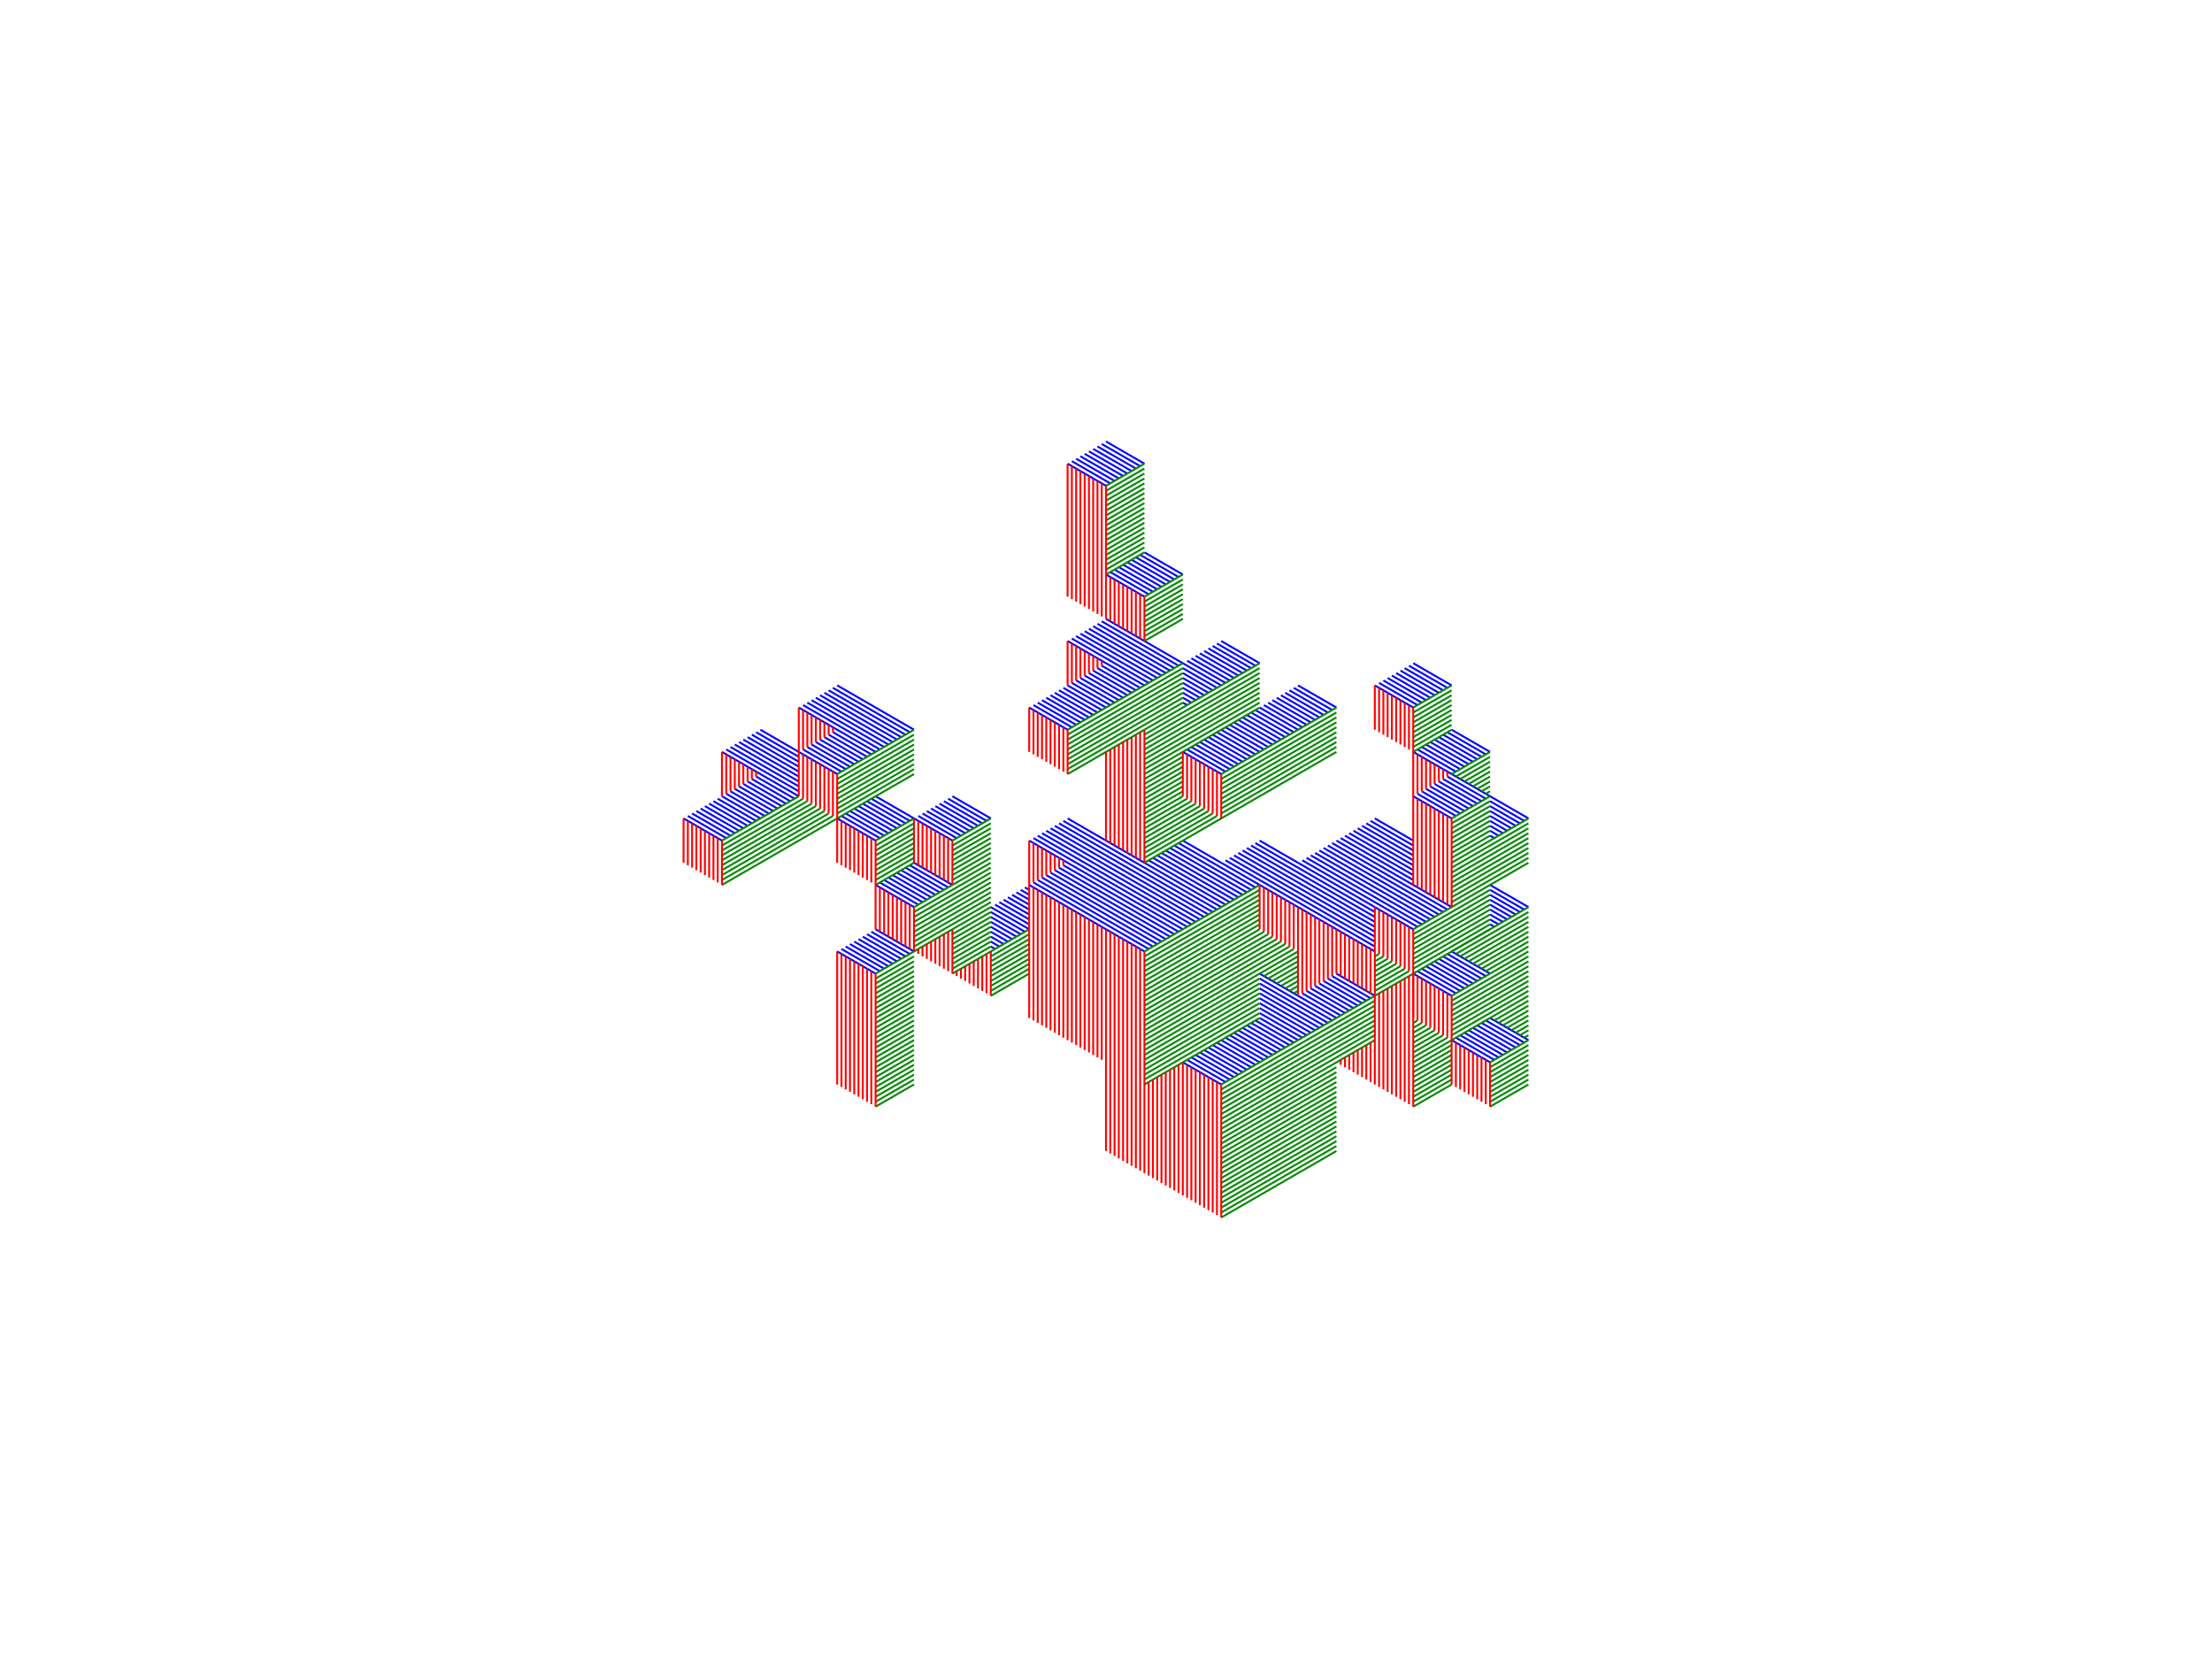 <?xml version="1.0" encoding="utf-8" ?>
<svg xmlns="http://www.w3.org/2000/svg" xmlns:cc="http://creativecommons.org/ns#" xmlns:dc="http://purl.org/dc/elements/1.1/" xmlns:ev="http://www.w3.org/2001/xml-events" xmlns:inkscape="http://www.inkscape.org/namespaces/inkscape" xmlns:rdf="http://www.w3.org/1999/02/22-rdf-syntax-ns#" xmlns:sodipodi="http://sodipodi.sourceforge.net/DTD/sodipodi-0.dtd" xmlns:xlink="http://www.w3.org/1999/xlink" baseProfile="tiny" height="22.86cm" version="1.2" viewBox="0 0 1152.0 864.0" width="30.48cm">
  <defs/>
  <g fill="none" id="layer1.0" inkscape:groupmode="layer" inkscape:label="1" stroke="#00f" style="display:inline">
    <line x1="576.0" x2="556.0" y1="253.021" y2="241.474"/>
    <line x1="558.222" x2="578.222" y1="240.191" y2="251.738"/>
    <line x1="580.444" x2="560.444" y1="250.455" y2="238.908"/>
    <line x1="562.667" x2="582.667" y1="237.625" y2="249.172"/>
    <line x1="584.889" x2="564.889" y1="247.889" y2="236.342"/>
    <line x1="567.111" x2="587.111" y1="235.059" y2="246.606"/>
    <line x1="589.333" x2="569.333" y1="245.323" y2="233.776"/>
    <line x1="571.556" x2="591.556" y1="232.493" y2="244.04"/>
    <line x1="593.778" x2="573.778" y1="242.757" y2="231.21"/>
    <line x1="576.0" x2="596.0" y1="229.927" y2="241.474"/>
    <line x1="596.0" x2="616.0" y1="287.662" y2="299.209"/>
    <line x1="613.778" x2="593.778" y1="300.492" y2="288.945"/>
    <line x1="591.556" x2="611.556" y1="290.228" y2="301.775"/>
    <line x1="609.333" x2="589.333" y1="303.058" y2="291.511"/>
    <line x1="587.111" x2="607.111" y1="292.794" y2="304.341"/>
    <line x1="604.889" x2="584.889" y1="305.624" y2="294.077"/>
    <line x1="582.667" x2="602.667" y1="295.36" y2="306.907"/>
    <line x1="600.444" x2="580.444" y1="308.19" y2="296.643"/>
    <line x1="578.222" x2="598.222" y1="297.926" y2="309.473"/>
    <line x1="596.0" x2="576.0" y1="310.756" y2="299.209"/>
    <polyline points="576.0,322.303 636.0,356.945 616.0,345.397"/>
    <line x1="613.778" x2="573.778" y1="346.68" y2="323.586"/>
    <line x1="571.556" x2="611.556" y1="324.87" y2="347.964"/>
    <line x1="609.333" x2="569.333" y1="349.247" y2="326.152"/>
    <line x1="567.111" x2="607.111" y1="327.435" y2="350.529"/>
    <line x1="604.889" x2="564.889" y1="351.812" y2="328.719"/>
    <line x1="562.667" x2="602.667" y1="330.002" y2="353.096"/>
    <line x1="600.444" x2="560.444" y1="354.378" y2="331.284"/>
    <line x1="558.222" x2="598.222" y1="332.567" y2="355.661"/>
    <line x1="593.778" x2="573.778" y1="358.228" y2="346.68"/>
    <polyline points="576.0,345.397 596.0,356.945 556.0,333.851"/>
    <line x1="567.111" x2="587.111" y1="350.529" y2="362.077"/>
    <line x1="584.889" x2="564.889" y1="363.36" y2="351.812"/>
    <line x1="562.667" x2="582.667" y1="353.096" y2="364.642"/>
    <line x1="580.444" x2="560.444" y1="365.925" y2="354.378"/>
    <line x1="558.222" x2="578.222" y1="355.661" y2="367.209"/>
    <polygon points="576.0,368.491 556.0,356.945"/>
    <line x1="573.778" x2="553.778" y1="369.774" y2="358.228"/>
    <line x1="551.556" x2="571.556" y1="359.51" y2="371.058"/>
    <line x1="569.333" x2="549.333" y1="372.341" y2="360.793"/>
    <line x1="547.111" x2="567.111" y1="362.077" y2="373.623"/>
    <line x1="564.889" x2="544.889" y1="374.906" y2="363.36"/>
    <line x1="542.667" x2="562.667" y1="364.642" y2="376.19"/>
    <line x1="560.444" x2="540.444" y1="377.473" y2="365.925"/>
    <line x1="538.222" x2="558.222" y1="367.209" y2="378.755"/>
    <line x1="556.0" x2="536.0" y1="380.038" y2="368.491"/>
    <line x1="569.333" x2="589.333" y1="349.247" y2="360.793"/>
    <line x1="591.556" x2="571.556" y1="359.51" y2="347.964"/>
    <line x1="616.0" x2="633.778" y1="347.964" y2="358.228"/>
    <line x1="631.556" x2="616.0" y1="359.51" y2="350.529"/>
    <line x1="616.0" x2="629.333" y1="353.096" y2="360.793"/>
    <line x1="627.111" x2="616.0" y1="362.077" y2="355.661"/>
    <line x1="616.0" x2="624.889" y1="358.228" y2="363.36"/>
    <line x1="622.667" x2="616.0" y1="364.642" y2="360.793"/>
    <line x1="616.0" x2="620.444" y1="363.36" y2="365.925"/>
    <line x1="618.222" x2="616.0" y1="367.209" y2="365.925"/>
    <line x1="616.0" x2="616.0" y1="368.491" y2="368.491"/>
    <line x1="627.111" x2="647.111" y1="385.171" y2="396.717"/>
    <line x1="644.889" x2="624.889" y1="398" y2="386.454"/>
    <line x1="622.667" x2="642.667" y1="387.736" y2="399.284"/>
    <line x1="640.444" x2="620.444" y1="400.567" y2="389.019"/>
    <line x1="618.222" x2="638.222" y1="390.303" y2="401.849"/>
    <line x1="636.0" x2="616.0" y1="403.132" y2="391.586"/>
    <line x1="629.333" x2="649.333" y1="383.887" y2="395.435"/>
    <line x1="651.556" x2="631.556" y1="394.151" y2="382.604"/>
    <line x1="633.778" x2="653.778" y1="381.322" y2="392.868"/>
    <polygon points="656.0,391.586 636.0,380.038"/>
    <line x1="658.222" x2="638.222" y1="390.303" y2="378.755"/>
    <line x1="640.444" x2="660.444" y1="377.473" y2="389.019"/>
    <line x1="662.667" x2="642.667" y1="387.736" y2="376.19"/>
    <line x1="644.889" x2="664.889" y1="374.906" y2="386.454"/>
    <line x1="667.111" x2="647.111" y1="385.171" y2="373.623"/>
    <line x1="649.333" x2="669.333" y1="372.341" y2="383.887"/>
    <line x1="671.556" x2="651.556" y1="382.604" y2="371.058"/>
    <line x1="653.778" x2="673.778" y1="369.774" y2="381.322"/>
    <polygon points="676.0,380.038 656.0,368.491"/>
    <line x1="678.222" x2="658.222" y1="378.755" y2="367.209"/>
    <line x1="660.444" x2="680.444" y1="365.925" y2="377.473"/>
    <line x1="682.667" x2="662.667" y1="376.19" y2="364.642"/>
    <line x1="664.889" x2="684.889" y1="363.36" y2="374.906"/>
    <line x1="687.111" x2="667.111" y1="373.623" y2="362.077"/>
    <line x1="669.333" x2="689.333" y1="360.793" y2="372.341"/>
    <line x1="691.556" x2="671.556" y1="371.058" y2="359.51"/>
    <line x1="673.778" x2="693.778" y1="358.228" y2="369.774"/>
    <line x1="696.0" x2="676.0" y1="368.491" y2="356.945"/>
    <line x1="656.0" x2="636.0" y1="345.397" y2="333.851"/>
    <line x1="633.778" x2="653.778" y1="335.134" y2="346.68"/>
    <line x1="651.556" x2="631.556" y1="347.964" y2="336.416"/>
    <line x1="629.333" x2="649.333" y1="337.7" y2="349.247"/>
    <line x1="647.111" x2="627.111" y1="350.529" y2="338.983"/>
    <line x1="624.889" x2="644.889" y1="340.265" y2="351.812"/>
    <line x1="642.667" x2="622.667" y1="353.096" y2="341.548"/>
    <line x1="620.444" x2="640.444" y1="342.832" y2="354.378"/>
    <line x1="638.222" x2="618.222" y1="355.661" y2="344.115"/>
    <line x1="616.0" x2="636.0" y1="437.774" y2="449.32"/>
    <line x1="638.222" x2="716.0" y1="448.038" y2="492.942"/>
    <line x1="716.0" x2="640.444" y1="490.377" y2="446.755"/>
    <line x1="642.667" x2="716.0" y1="445.471" y2="487.81"/>
    <line x1="716.0" x2="644.889" y1="485.245" y2="444.188"/>
    <line x1="647.111" x2="716.0" y1="442.906" y2="482.678"/>
    <line x1="716.0" x2="649.333" y1="480.113" y2="441.623"/>
    <line x1="651.556" x2="716.0" y1="440.339" y2="477.546"/>
    <line x1="716.0" x2="653.778" y1="474.981" y2="439.057"/>
    <line x1="656.0" x2="676.0" y1="437.774" y2="449.32"/>
    <line x1="678.222" x2="738.222" y1="448.038" y2="482.678"/>
    <polyline points="736.0,483.962 676.0,449.32 716.0,472.414"/>
    <line x1="696.0" x2="696.0" y1="460.868" y2="460.868"/>
    <line x1="684.889" x2="744.889" y1="444.188" y2="478.829"/>
    <line x1="747.111" x2="687.111" y1="477.546" y2="442.906"/>
    <line x1="689.333" x2="749.333" y1="441.623" y2="476.264"/>
    <line x1="751.556" x2="691.556" y1="474.981" y2="440.339"/>
    <line x1="693.778" x2="753.778" y1="439.057" y2="473.697"/>
    <polyline points="756.0,472.414 696.0,437.774 736.0,460.868"/>
    <line x1="736.0" x2="698.222" y1="458.301" y2="436.49"/>
    <line x1="700.444" x2="736.0" y1="435.207" y2="455.736"/>
    <line x1="736.0" x2="702.667" y1="453.17" y2="433.925"/>
    <line x1="704.889" x2="736.0" y1="432.642" y2="450.603"/>
    <line x1="736.0" x2="707.111" y1="448.038" y2="431.358"/>
    <line x1="709.333" x2="736.0" y1="430.075" y2="445.471"/>
    <line x1="736.0" x2="711.556" y1="442.906" y2="428.793"/>
    <line x1="713.778" x2="736.0" y1="427.51" y2="440.339"/>
    <line x1="736.0" x2="716.0" y1="437.774" y2="426.226"/>
    <line x1="736.0" x2="756.0" y1="414.68" y2="426.226"/>
    <line x1="758.222" x2="738.222" y1="424.943" y2="413.397"/>
    <line x1="740.444" x2="760.444" y1="412.113" y2="423.661"/>
    <line x1="762.667" x2="742.667" y1="422.377" y2="410.83"/>
    <line x1="744.889" x2="764.889" y1="409.548" y2="421.094"/>
    <line x1="767.111" x2="747.111" y1="419.812" y2="408.264"/>
    <line x1="749.333" x2="769.333" y1="406.981" y2="418.529"/>
    <line x1="771.556" x2="751.556" y1="417.245" y2="405.699"/>
    <line x1="753.778" x2="773.778" y1="404.416" y2="415.962"/>
    <line x1="776.0" x2="793.778" y1="417.245" y2="427.51"/>
    <line x1="796.0" x2="736.0" y1="426.226" y2="391.586"/>
    <line x1="738.222" x2="758.222" y1="390.303" y2="401.849"/>
    <line x1="756.0" x2="756.0" y1="403.132" y2="403.132"/>
    <line x1="760.444" x2="740.444" y1="400.567" y2="389.019"/>
    <line x1="742.667" x2="762.667" y1="387.736" y2="399.284"/>
    <line x1="764.889" x2="744.889" y1="398" y2="386.454"/>
    <line x1="747.111" x2="767.111" y1="385.171" y2="396.717"/>
    <line x1="769.333" x2="749.333" y1="395.435" y2="383.887"/>
    <line x1="751.556" x2="771.556" y1="382.604" y2="394.151"/>
    <line x1="773.778" x2="753.778" y1="392.868" y2="381.322"/>
    <line x1="756.0" x2="776.0" y1="380.038" y2="391.586"/>
    <line x1="776.0" x2="791.556" y1="419.812" y2="428.793"/>
    <line x1="789.333" x2="776.0" y1="430.075" y2="422.377"/>
    <line x1="776.0" x2="787.111" y1="424.943" y2="431.358"/>
    <line x1="784.889" x2="776.0" y1="432.642" y2="427.51"/>
    <line x1="776.0" x2="782.667" y1="430.075" y2="433.925"/>
    <line x1="780.444" x2="776.0" y1="435.207" y2="432.642"/>
    <line x1="776.0" x2="778.222" y1="435.207" y2="436.49"/>
    <line x1="776.0" x2="776.0" y1="437.774" y2="437.774"/>
    <line x1="776.0" x2="796.0" y1="460.868" y2="472.414"/>
    <line x1="793.778" x2="776.0" y1="473.697" y2="463.433"/>
    <line x1="776.0" x2="791.556" y1="466" y2="474.981"/>
    <line x1="789.333" x2="776.0" y1="476.264" y2="468.565"/>
    <line x1="776.0" x2="787.111" y1="471.132" y2="477.546"/>
    <line x1="784.889" x2="776.0" y1="478.829" y2="473.697"/>
    <line x1="776.0" x2="782.667" y1="476.264" y2="480.113"/>
    <line x1="780.444" x2="776.0" y1="481.396" y2="478.829"/>
    <line x1="776.0" x2="778.222" y1="481.396" y2="482.678"/>
    <line x1="776.0" x2="776.0" y1="483.962" y2="483.962"/>
    <line x1="756.0" x2="776.0" y1="495.509" y2="507.055"/>
    <line x1="773.778" x2="753.778" y1="508.339" y2="496.791"/>
    <line x1="751.556" x2="771.556" y1="498.075" y2="509.622"/>
    <line x1="769.333" x2="749.333" y1="510.904" y2="499.358"/>
    <line x1="747.111" x2="767.111" y1="500.64" y2="512.188"/>
    <line x1="764.889" x2="744.889" y1="513.471" y2="501.923"/>
    <line x1="742.667" x2="762.667" y1="503.207" y2="514.754"/>
    <line x1="760.444" x2="740.444" y1="516.037" y2="504.49"/>
    <line x1="738.222" x2="758.222" y1="505.772" y2="517.319"/>
    <line x1="756.0" x2="736.0" y1="518.602" y2="507.055"/>
    <line x1="716.0" x2="696.0" y1="518.602" y2="507.055"/>
    <line x1="693.778" x2="713.778" y1="508.339" y2="519.885"/>
    <line x1="711.556" x2="691.556" y1="521.168" y2="509.622"/>
    <line x1="689.333" x2="709.333" y1="510.904" y2="522.452"/>
    <line x1="707.111" x2="687.111" y1="523.735" y2="512.188"/>
    <line x1="684.889" x2="704.889" y1="513.471" y2="525.018"/>
    <line x1="702.667" x2="682.667" y1="526.301" y2="514.754"/>
    <line x1="680.444" x2="700.444" y1="516.037" y2="527.583"/>
    <line x1="698.222" x2="678.222" y1="528.866" y2="517.319"/>
    <polyline points="676.0,518.602 696.0,530.149 656.0,507.055"/>
    <line x1="656.0" x2="693.778" y1="509.622" y2="531.433"/>
    <line x1="691.556" x2="656.0" y1="532.716" y2="512.188"/>
    <line x1="656.0" x2="689.333" y1="514.754" y2="533.999"/>
    <line x1="687.111" x2="656.0" y1="535.282" y2="517.319"/>
    <line x1="656.0" x2="684.889" y1="519.885" y2="536.564"/>
    <line x1="682.667" x2="656.0" y1="537.847" y2="522.452"/>
    <line x1="656.0" x2="680.444" y1="525.018" y2="539.13"/>
    <line x1="678.222" x2="656.0" y1="540.414" y2="527.583"/>
    <polygon points="656.0,530.149 676.0,541.697"/>
    <line x1="653.778" x2="673.778" y1="531.433" y2="542.98"/>
    <line x1="671.556" x2="651.556" y1="544.263" y2="532.716"/>
    <line x1="649.333" x2="669.333" y1="533.999" y2="545.546"/>
    <line x1="667.111" x2="647.111" y1="546.829" y2="535.282"/>
    <line x1="644.889" x2="664.889" y1="536.564" y2="548.112"/>
    <line x1="662.667" x2="642.667" y1="549.395" y2="537.847"/>
    <line x1="640.444" x2="660.444" y1="539.13" y2="550.678"/>
    <line x1="658.222" x2="638.222" y1="551.961" y2="540.414"/>
    <polygon points="636.0,541.697 656.0,553.244"/>
    <line x1="633.778" x2="653.778" y1="542.98" y2="554.527"/>
    <line x1="651.556" x2="631.556" y1="555.81" y2="544.263"/>
    <line x1="629.333" x2="649.333" y1="545.546" y2="557.093"/>
    <line x1="647.111" x2="627.111" y1="558.376" y2="546.829"/>
    <line x1="624.889" x2="644.889" y1="548.112" y2="559.659"/>
    <line x1="642.667" x2="622.667" y1="560.942" y2="549.395"/>
    <line x1="620.444" x2="640.444" y1="550.678" y2="562.225"/>
    <line x1="638.222" x2="618.222" y1="563.508" y2="551.961"/>
    <line x1="616.0" x2="636.0" y1="553.244" y2="564.791"/>
    <line x1="596.0" x2="536.0" y1="495.509" y2="460.868"/>
    <line x1="538.222" x2="598.222" y1="459.584" y2="494.226"/>
    <line x1="600.444" x2="540.444" y1="492.942" y2="458.301"/>
    <line x1="542.667" x2="602.667" y1="457.019" y2="491.659"/>
    <line x1="604.889" x2="544.889" y1="490.377" y2="455.736"/>
    <line x1="547.111" x2="607.111" y1="454.452" y2="489.094"/>
    <line x1="609.333" x2="549.333" y1="487.81" y2="453.17"/>
    <line x1="551.556" x2="611.556" y1="451.887" y2="486.527"/>
    <line x1="613.778" x2="553.778" y1="485.245" y2="450.603"/>
    <polyline points="556.0,449.32 616.0,483.962 536.0,437.774"/>
    <line x1="538.222" x2="618.222" y1="436.49" y2="482.678"/>
    <line x1="620.444" x2="540.444" y1="481.396" y2="435.207"/>
    <line x1="542.667" x2="622.667" y1="433.925" y2="480.113"/>
    <line x1="624.889" x2="544.889" y1="478.829" y2="432.642"/>
    <line x1="547.111" x2="627.111" y1="431.358" y2="477.546"/>
    <line x1="629.333" x2="549.333" y1="476.264" y2="430.075"/>
    <line x1="551.556" x2="631.556" y1="428.793" y2="474.981"/>
    <line x1="633.778" x2="553.778" y1="473.697" y2="427.51"/>
    <polyline points="556.0,426.226 636.0,472.414 596.0,449.32"/>
    <line x1="598.222" x2="638.222" y1="448.038" y2="471.132"/>
    <line x1="640.444" x2="600.444" y1="469.849" y2="446.755"/>
    <line x1="602.667" x2="642.667" y1="445.471" y2="468.565"/>
    <line x1="644.889" x2="604.889" y1="467.283" y2="444.188"/>
    <line x1="607.111" x2="647.111" y1="442.906" y2="466"/>
    <line x1="649.333" x2="609.333" y1="464.716" y2="441.623"/>
    <line x1="611.556" x2="651.556" y1="440.339" y2="463.433"/>
    <line x1="653.778" x2="613.778" y1="462.151" y2="439.057"/>
    <polyline points="656.0,460.868 636.0,449.32 716.0,495.509"/>
    <line x1="740.444" x2="680.444" y1="481.396" y2="446.755"/>
    <line x1="682.667" x2="742.667" y1="445.471" y2="480.113"/>
    <line x1="773.778" x2="793.778" y1="531.433" y2="542.98"/>
    <line x1="796.0" x2="776.0" y1="541.697" y2="530.149"/>
    <line x1="771.556" x2="791.556" y1="532.716" y2="544.263"/>
    <line x1="789.333" x2="769.333" y1="545.546" y2="533.999"/>
    <line x1="767.111" x2="787.111" y1="535.282" y2="546.829"/>
    <line x1="784.889" x2="764.889" y1="548.112" y2="536.564"/>
    <line x1="762.667" x2="782.667" y1="537.847" y2="549.395"/>
    <line x1="780.444" x2="760.444" y1="550.678" y2="539.13"/>
    <line x1="758.222" x2="778.222" y1="540.414" y2="551.961"/>
    <line x1="776.0" x2="756.0" y1="553.244" y2="541.697"/>
    <line x1="736.0" x2="716.0" y1="368.491" y2="356.945"/>
    <line x1="718.222" x2="738.222" y1="355.661" y2="367.209"/>
    <line x1="740.444" x2="720.444" y1="365.925" y2="354.378"/>
    <line x1="722.667" x2="742.667" y1="353.096" y2="364.642"/>
    <line x1="744.889" x2="724.889" y1="363.36" y2="351.812"/>
    <line x1="727.111" x2="747.111" y1="350.529" y2="362.077"/>
    <line x1="749.333" x2="729.333" y1="360.793" y2="349.247"/>
    <line x1="731.556" x2="751.556" y1="347.964" y2="359.51"/>
    <line x1="753.778" x2="733.778" y1="358.228" y2="346.68"/>
    <line x1="736.0" x2="756.0" y1="345.397" y2="356.945"/>
    <line x1="576.0" x2="576.0" y1="483.962" y2="483.962"/>
    <polygon points="536.0,483.962 516.0,472.414"/>
    <line x1="533.778" x2="516.0" y1="485.245" y2="474.981"/>
    <line x1="516.0" x2="531.556" y1="477.546" y2="486.527"/>
    <line x1="529.333" x2="516.0" y1="487.81" y2="480.113"/>
    <line x1="516.0" x2="527.111" y1="482.678" y2="489.094"/>
    <line x1="524.889" x2="516.0" y1="490.377" y2="485.245"/>
    <line x1="516.0" x2="522.667" y1="487.81" y2="491.659"/>
    <line x1="520.444" x2="516.0" y1="492.942" y2="490.377"/>
    <line x1="516.0" x2="518.222" y1="492.942" y2="494.226"/>
    <line x1="516.0" x2="516.0" y1="495.509" y2="495.509"/>
    <line x1="518.222" x2="536.0" y1="471.132" y2="481.396"/>
    <line x1="536.0" x2="520.444" y1="478.829" y2="469.849"/>
    <line x1="522.667" x2="536.0" y1="468.565" y2="476.264"/>
    <line x1="536.0" x2="524.889" y1="473.697" y2="467.283"/>
    <line x1="527.111" x2="536.0" y1="466" y2="471.132"/>
    <line x1="536.0" x2="529.333" y1="468.565" y2="464.716"/>
    <line x1="531.556" x2="536.0" y1="463.433" y2="466"/>
    <line x1="536.0" x2="533.778" y1="463.433" y2="462.151"/>
    <line x1="496.0" x2="476.0" y1="460.868" y2="449.32"/>
    <line x1="473.778" x2="493.778" y1="450.603" y2="462.151"/>
    <line x1="491.556" x2="471.556" y1="463.433" y2="451.887"/>
    <line x1="469.333" x2="489.333" y1="453.17" y2="464.716"/>
    <line x1="487.111" x2="467.111" y1="466" y2="454.452"/>
    <line x1="464.889" x2="484.889" y1="455.736" y2="467.283"/>
    <line x1="482.667" x2="462.667" y1="468.565" y2="457.019"/>
    <line x1="460.444" x2="480.444" y1="458.301" y2="469.849"/>
    <line x1="478.222" x2="458.222" y1="471.132" y2="459.584"/>
    <line x1="456.0" x2="476.0" y1="460.868" y2="472.414"/>
    <line x1="456.0" x2="476.0" y1="483.962" y2="495.509"/>
    <line x1="473.778" x2="453.778" y1="496.791" y2="485.245"/>
    <line x1="451.556" x2="471.556" y1="486.527" y2="498.075"/>
    <line x1="469.333" x2="449.333" y1="499.358" y2="487.81"/>
    <line x1="447.111" x2="467.111" y1="489.094" y2="500.64"/>
    <line x1="464.889" x2="444.889" y1="501.923" y2="490.377"/>
    <line x1="442.667" x2="462.667" y1="491.659" y2="503.207"/>
    <line x1="460.444" x2="440.444" y1="504.49" y2="492.942"/>
    <line x1="438.222" x2="458.222" y1="494.226" y2="505.772"/>
    <line x1="456.0" x2="436.0" y1="507.055" y2="495.509"/>
    <line x1="456.0" x2="436.0" y1="437.774" y2="426.226"/>
    <line x1="438.222" x2="458.222" y1="424.943" y2="436.49"/>
    <line x1="460.444" x2="440.444" y1="435.207" y2="423.661"/>
    <line x1="442.667" x2="462.667" y1="422.377" y2="433.925"/>
    <line x1="464.889" x2="444.889" y1="432.642" y2="421.094"/>
    <line x1="447.111" x2="467.111" y1="419.812" y2="431.358"/>
    <line x1="469.333" x2="449.333" y1="430.075" y2="418.529"/>
    <line x1="451.556" x2="471.556" y1="417.245" y2="428.793"/>
    <line x1="473.778" x2="453.778" y1="427.51" y2="415.962"/>
    <line x1="456.0" x2="496.0" y1="414.68" y2="437.774"/>
    <line x1="498.222" x2="478.222" y1="436.49" y2="424.943"/>
    <line x1="480.444" x2="500.444" y1="423.661" y2="435.207"/>
    <line x1="502.667" x2="482.667" y1="433.925" y2="422.377"/>
    <line x1="484.889" x2="504.889" y1="421.094" y2="432.642"/>
    <line x1="507.111" x2="487.111" y1="431.358" y2="419.812"/>
    <line x1="489.333" x2="509.333" y1="418.529" y2="430.075"/>
    <line x1="511.556" x2="491.556" y1="428.793" y2="417.245"/>
    <line x1="493.778" x2="513.778" y1="415.962" y2="427.51"/>
    <line x1="516.0" x2="496.0" y1="426.226" y2="414.68"/>
    <line x1="476.0" x2="436.0" y1="380.038" y2="356.945"/>
    <line x1="433.778" x2="473.778" y1="358.228" y2="381.322"/>
    <line x1="471.556" x2="431.556" y1="382.604" y2="359.51"/>
    <line x1="429.333" x2="469.333" y1="360.793" y2="383.887"/>
    <line x1="467.111" x2="427.111" y1="385.171" y2="362.077"/>
    <line x1="424.889" x2="464.889" y1="363.36" y2="386.454"/>
    <line x1="462.667" x2="422.667" y1="387.736" y2="364.642"/>
    <line x1="420.444" x2="460.444" y1="365.925" y2="389.019"/>
    <line x1="458.222" x2="418.222" y1="390.303" y2="367.209"/>
    <polyline points="416.0,368.491 456.0,391.586 436.0,380.038"/>
    <line x1="433.778" x2="453.778" y1="381.322" y2="392.868"/>
    <line x1="451.556" x2="431.556" y1="394.151" y2="382.604"/>
    <line x1="429.333" x2="449.333" y1="383.887" y2="395.435"/>
    <line x1="447.111" x2="427.111" y1="396.717" y2="385.171"/>
    <line x1="424.889" x2="444.889" y1="386.454" y2="398"/>
    <line x1="442.667" x2="422.667" y1="399.284" y2="387.736"/>
    <line x1="420.444" x2="440.444" y1="389.019" y2="400.567"/>
    <line x1="438.222" x2="418.222" y1="401.849" y2="390.303"/>
    <line x1="416.0" x2="393.778" y1="394.151" y2="381.322"/>
    <line x1="396.0" x2="436.0" y1="380.038" y2="403.132"/>
    <line x1="416.0" x2="387.111" y1="401.849" y2="385.171"/>
    <line x1="389.333" x2="416.0" y1="383.887" y2="399.284"/>
    <line x1="416.0" x2="391.556" y1="396.717" y2="382.604"/>
    <line x1="384.889" x2="416.0" y1="386.454" y2="404.416"/>
    <line x1="416.0" x2="382.667" y1="406.981" y2="387.736"/>
    <line x1="380.444" x2="416.0" y1="389.019" y2="409.548"/>
    <line x1="416.0" x2="378.222" y1="412.113" y2="390.303"/>
    <polyline points="376.0,391.586 416.0,414.68 396.0,403.132"/>
    <line x1="393.778" x2="413.778" y1="404.416" y2="415.962"/>
    <line x1="411.556" x2="391.556" y1="417.245" y2="405.699"/>
    <line x1="389.333" x2="409.333" y1="406.981" y2="418.529"/>
    <line x1="407.111" x2="387.111" y1="419.812" y2="408.264"/>
    <line x1="384.889" x2="404.889" y1="409.548" y2="421.094"/>
    <line x1="402.667" x2="382.667" y1="422.377" y2="410.83"/>
    <line x1="380.444" x2="400.444" y1="412.113" y2="423.661"/>
    <line x1="398.222" x2="378.222" y1="424.943" y2="413.397"/>
    <polygon points="376.0,414.68 396.0,426.226"/>
    <line x1="373.778" x2="393.778" y1="415.962" y2="427.51"/>
    <line x1="391.556" x2="371.556" y1="428.793" y2="417.245"/>
    <line x1="369.333" x2="389.333" y1="418.529" y2="430.075"/>
    <line x1="387.111" x2="367.111" y1="431.358" y2="419.812"/>
    <line x1="364.889" x2="384.889" y1="421.094" y2="432.642"/>
    <line x1="382.667" x2="362.667" y1="433.925" y2="422.377"/>
    <line x1="360.444" x2="380.444" y1="423.661" y2="435.207"/>
    <line x1="378.222" x2="358.222" y1="436.49" y2="424.943"/>
    <line x1="356.0" x2="376.0" y1="426.226" y2="437.774"/>
    <line x1="456.0" x2="456.0" y1="368.491" y2="368.491"/>
  </g>
  <g fill="none" id="layer2.0" inkscape:groupmode="layer" inkscape:label="2" stroke="#080" style="display:inline">
    <line x1="576.0" x2="596.0" y1="253.021" y2="241.474"/>
    <line x1="596.0" x2="576.0" y1="244.04" y2="255.587"/>
    <line x1="576.0" x2="596.0" y1="258.153" y2="246.606"/>
    <line x1="596.0" x2="576.0" y1="249.172" y2="260.719"/>
    <line x1="576.0" x2="596.0" y1="263.285" y2="251.738"/>
    <line x1="596.0" x2="576.0" y1="254.304" y2="265.851"/>
    <line x1="576.0" x2="596.0" y1="268.417" y2="256.87"/>
    <line x1="596.0" x2="576.0" y1="259.436" y2="270.983"/>
    <line x1="576.0" x2="596.0" y1="273.549" y2="262.002"/>
    <polygon points="596.0,264.568 576.0,276.115"/>
    <line x1="596.0" x2="576.0" y1="267.134" y2="278.681"/>
    <line x1="576.0" x2="596.0" y1="281.247" y2="269.7"/>
    <line x1="596.0" x2="576.0" y1="272.266" y2="283.813"/>
    <line x1="576.0" x2="596.0" y1="286.379" y2="274.832"/>
    <line x1="596.0" x2="576.0" y1="277.398" y2="288.945"/>
    <line x1="576.0" x2="596.0" y1="291.511" y2="279.964"/>
    <line x1="596.0" x2="576.0" y1="282.53" y2="294.077"/>
    <line x1="576.0" x2="596.0" y1="296.643" y2="285.096"/>
    <line x1="596.0" x2="576.0" y1="287.662" y2="299.209"/>
    <line x1="596.0" x2="616.0" y1="310.756" y2="299.209"/>
    <line x1="616.0" x2="596.0" y1="301.775" y2="313.322"/>
    <line x1="596.0" x2="616.0" y1="315.888" y2="304.341"/>
    <line x1="616.0" x2="596.0" y1="306.907" y2="318.454"/>
    <line x1="596.0" x2="616.0" y1="321.02" y2="309.473"/>
    <line x1="616.0" x2="596.0" y1="312.039" y2="323.586"/>
    <line x1="596.0" x2="616.0" y1="326.152" y2="314.605"/>
    <line x1="616.0" x2="596.0" y1="317.171" y2="328.719"/>
    <line x1="596.0" x2="616.0" y1="331.284" y2="319.737"/>
    <line x1="616.0" x2="596.0" y1="322.303" y2="333.851"/>
    <line x1="616.0" x2="556.0" y1="345.397" y2="380.038"/>
    <line x1="556.0" x2="616.0" y1="382.604" y2="347.964"/>
    <line x1="616.0" x2="556.0" y1="350.529" y2="385.171"/>
    <line x1="556.0" x2="616.0" y1="387.736" y2="353.096"/>
    <line x1="616.0" x2="556.0" y1="355.661" y2="390.303"/>
    <line x1="556.0" x2="616.0" y1="392.868" y2="358.228"/>
    <line x1="616.0" x2="556.0" y1="360.793" y2="395.435"/>
    <line x1="556.0" x2="616.0" y1="398" y2="363.36"/>
    <line x1="616.0" x2="556.0" y1="365.925" y2="400.567"/>
    <line x1="556.0" x2="596.0" y1="403.132" y2="380.038"/>
    <line x1="596.0" x2="656.0" y1="382.604" y2="347.964"/>
    <polyline points="656.0,345.397 596.0,380.038 616.0,368.491"/>
    <line x1="636.0" x2="636.0" y1="380.038" y2="380.038"/>
    <line x1="636.0" x2="696.0" y1="403.132" y2="368.491"/>
    <line x1="696.0" x2="636.0" y1="371.058" y2="405.699"/>
    <line x1="636.0" x2="696.0" y1="408.264" y2="373.623"/>
    <line x1="696.0" x2="636.0" y1="376.19" y2="410.83"/>
    <line x1="636.0" x2="696.0" y1="413.397" y2="378.755"/>
    <line x1="696.0" x2="636.0" y1="381.322" y2="415.962"/>
    <line x1="636.0" x2="696.0" y1="418.529" y2="383.887"/>
    <line x1="696.0" x2="636.0" y1="386.454" y2="421.094"/>
    <line x1="636.0" x2="696.0" y1="423.661" y2="389.019"/>
    <line x1="696.0" x2="596.0" y1="391.586" y2="449.32"/>
    <line x1="596.0" x2="633.778" y1="446.755" y2="424.943"/>
    <line x1="631.556" x2="596.0" y1="423.661" y2="444.188"/>
    <line x1="596.0" x2="629.333" y1="441.623" y2="422.377"/>
    <line x1="627.111" x2="596.0" y1="421.094" y2="439.057"/>
    <line x1="596.0" x2="624.889" y1="436.49" y2="419.812"/>
    <line x1="622.667" x2="596.0" y1="418.529" y2="433.925"/>
    <line x1="596.0" x2="620.444" y1="431.358" y2="417.245"/>
    <line x1="618.222" x2="596.0" y1="415.962" y2="428.793"/>
    <polygon points="596.0,426.226 616.0,414.68"/>
    <line x1="596.0" x2="596.0" y1="426.226" y2="426.226"/>
    <line x1="596.0" x2="616.0" y1="423.661" y2="412.113"/>
    <line x1="616.0" x2="596.0" y1="409.548" y2="421.094"/>
    <line x1="596.0" x2="616.0" y1="418.529" y2="406.981"/>
    <line x1="616.0" x2="596.0" y1="404.416" y2="415.962"/>
    <line x1="596.0" x2="616.0" y1="413.397" y2="401.849"/>
    <line x1="616.0" x2="596.0" y1="399.284" y2="410.83"/>
    <line x1="596.0" x2="616.0" y1="408.264" y2="396.717"/>
    <line x1="616.0" x2="596.0" y1="394.151" y2="405.699"/>
    <line x1="596.0" x2="656.0" y1="400.567" y2="365.925"/>
    <polyline points="656.0,368.491 596.0,403.132 616.0,391.586"/>
    <line x1="596.0" x2="656.0" y1="392.868" y2="358.228"/>
    <line x1="656.0" x2="596.0" y1="355.661" y2="390.303"/>
    <line x1="596.0" x2="656.0" y1="387.736" y2="353.096"/>
    <line x1="656.0" x2="596.0" y1="350.529" y2="385.171"/>
    <line x1="596.0" x2="656.0" y1="395.435" y2="360.793"/>
    <line x1="656.0" x2="596.0" y1="363.36" y2="398"/>
    <line x1="616.0" x2="616.0" y1="437.774" y2="437.774"/>
    <line x1="656.0" x2="596.0" y1="460.868" y2="495.509"/>
    <line x1="596.0" x2="656.0" y1="498.075" y2="463.433"/>
    <line x1="656.0" x2="596.0" y1="466" y2="500.64"/>
    <line x1="596.0" x2="656.0" y1="503.207" y2="468.565"/>
    <line x1="656.0" x2="596.0" y1="471.132" y2="505.772"/>
    <line x1="596.0" x2="656.0" y1="508.339" y2="473.697"/>
    <line x1="656.0" x2="596.0" y1="476.264" y2="510.904"/>
    <line x1="596.0" x2="656.0" y1="513.471" y2="478.829"/>
    <line x1="656.0" x2="596.0" y1="481.396" y2="516.037"/>
    <line x1="596.0" x2="658.222" y1="521.168" y2="485.245"/>
    <polygon points="656.0,483.962 636.0,495.509"/>
    <line x1="660.444" x2="596.0" y1="486.527" y2="523.735"/>
    <line x1="596.0" x2="662.667" y1="526.301" y2="487.81"/>
    <line x1="664.889" x2="596.0" y1="489.094" y2="528.866"/>
    <line x1="596.0" x2="667.111" y1="531.433" y2="490.377"/>
    <line x1="669.333" x2="596.0" y1="491.659" y2="533.999"/>
    <line x1="596.0" x2="671.556" y1="536.564" y2="492.942"/>
    <line x1="673.778" x2="596.0" y1="494.226" y2="539.13"/>
    <polygon points="596.0,541.697 616.0,530.149"/>
    <line x1="596.0" x2="596.0" y1="541.697" y2="541.697"/>
    <line x1="596.0" x2="656.0" y1="544.263" y2="509.622"/>
    <line x1="658.222" x2="676.0" y1="508.339" y2="498.075"/>
    <line x1="676.0" x2="660.444" y1="500.64" y2="509.622"/>
    <line x1="662.667" x2="676.0" y1="510.904" y2="503.207"/>
    <line x1="676.0" x2="664.889" y1="505.772" y2="512.188"/>
    <line x1="667.111" x2="676.0" y1="513.471" y2="508.339"/>
    <line x1="676.0" x2="669.333" y1="510.904" y2="514.754"/>
    <line x1="671.556" x2="676.0" y1="516.037" y2="513.471"/>
    <line x1="676.0" x2="673.778" y1="516.037" y2="517.319"/>
    <line x1="676.0" x2="676.0" y1="518.602" y2="518.602"/>
    <line x1="656.0" x2="596.0" y1="517.319" y2="551.961"/>
    <line x1="596.0" x2="656.0" y1="554.527" y2="519.885"/>
    <line x1="656.0" x2="596.0" y1="522.452" y2="557.093"/>
    <line x1="596.0" x2="656.0" y1="559.659" y2="525.018"/>
    <line x1="656.0" x2="596.0" y1="527.583" y2="562.225"/>
    <line x1="596.0" x2="656.0" y1="564.791" y2="530.149"/>
    <line x1="656.0" x2="596.0" y1="514.754" y2="549.395"/>
    <line x1="596.0" x2="656.0" y1="546.829" y2="512.188"/>
    <polygon points="636.0,518.602 676.0,495.509 656.0,507.055"/>
    <polygon points="636.0,518.602 616.0,530.149"/>
    <polygon points="636.0,495.509 596.0,518.602"/>
    <line x1="616.0" x2="616.0" y1="507.055" y2="507.055"/>
    <line x1="616.0" x2="616.0" y1="553.244" y2="553.244"/>
    <line x1="636.0" x2="796.0" y1="564.791" y2="472.414"/>
    <line x1="796.0" x2="758.222" y1="474.981" y2="496.791"/>
    <line x1="756.0" x2="776.0" y1="495.509" y2="483.962"/>
    <line x1="776.0" x2="736.0" y1="481.396" y2="504.49"/>
    <line x1="733.778" x2="716.0" y1="505.772" y2="516.037"/>
    <line x1="716.0" x2="731.556" y1="513.471" y2="504.49"/>
    <line x1="729.333" x2="716.0" y1="503.207" y2="510.904"/>
    <line x1="716.0" x2="727.111" y1="508.339" y2="501.923"/>
    <line x1="724.889" x2="716.0" y1="500.64" y2="505.772"/>
    <line x1="716.0" x2="722.667" y1="503.207" y2="499.358"/>
    <line x1="720.444" x2="716.0" y1="498.075" y2="500.64"/>
    <line x1="716.0" x2="718.222" y1="498.075" y2="496.791"/>
    <line x1="716.0" x2="716.0" y1="495.509" y2="495.509"/>
    <line x1="736.0" x2="776.0" y1="496.791" y2="473.697"/>
    <line x1="776.0" x2="736.0" y1="476.264" y2="499.358"/>
    <line x1="736.0" x2="776.0" y1="501.923" y2="478.829"/>
    <line x1="776.0" x2="736.0" y1="471.132" y2="494.226"/>
    <line x1="736.0" x2="776.0" y1="491.659" y2="468.565"/>
    <line x1="776.0" x2="736.0" y1="466" y2="489.094"/>
    <line x1="736.0" x2="776.0" y1="486.527" y2="463.433"/>
    <polyline points="776.0,460.868 756.0,472.414 796.0,449.32"/>
    <line x1="796.0" x2="756.0" y1="446.755" y2="469.849"/>
    <line x1="756.0" x2="736.0" y1="472.414" y2="483.962"/>
    <line x1="756.0" x2="796.0" y1="467.283" y2="444.188"/>
    <line x1="796.0" x2="756.0" y1="441.623" y2="464.716"/>
    <line x1="756.0" x2="796.0" y1="462.151" y2="439.057"/>
    <line x1="796.0" x2="756.0" y1="436.49" y2="459.584"/>
    <line x1="756.0" x2="796.0" y1="457.019" y2="433.925"/>
    <line x1="796.0" x2="756.0" y1="431.358" y2="454.452"/>
    <line x1="756.0" x2="796.0" y1="451.887" y2="428.793"/>
    <polyline points="796.0,426.226 756.0,449.32 776.0,437.774"/>
    <line x1="776.0" x2="756.0" y1="435.207" y2="446.755"/>
    <line x1="756.0" x2="776.0" y1="444.188" y2="432.642"/>
    <line x1="776.0" x2="756.0" y1="430.075" y2="441.623"/>
    <line x1="756.0" x2="776.0" y1="439.057" y2="427.51"/>
    <line x1="776.0" x2="756.0" y1="424.943" y2="436.49"/>
    <line x1="756.0" x2="776.0" y1="433.925" y2="422.377"/>
    <line x1="776.0" x2="756.0" y1="419.812" y2="431.358"/>
    <line x1="756.0" x2="776.0" y1="428.793" y2="417.245"/>
    <line x1="776.0" x2="756.0" y1="414.68" y2="426.226"/>
    <line x1="767.111" x2="776.0" y1="409.548" y2="404.416"/>
    <line x1="776.0" x2="769.333" y1="406.981" y2="410.83"/>
    <line x1="771.556" x2="776.0" y1="412.113" y2="409.548"/>
    <line x1="776.0" x2="773.778" y1="412.113" y2="413.397"/>
    <line x1="764.889" x2="776.0" y1="408.264" y2="401.849"/>
    <line x1="776.0" x2="762.667" y1="399.284" y2="406.981"/>
    <line x1="760.444" x2="776.0" y1="405.699" y2="396.717"/>
    <line x1="776.0" x2="758.222" y1="394.151" y2="404.416"/>
    <line x1="756.0" x2="776.0" y1="403.132" y2="391.586"/>
    <line x1="756.0" x2="736.0" y1="380.038" y2="391.586"/>
    <line x1="736.0" x2="756.0" y1="389.019" y2="377.473"/>
    <line x1="756.0" x2="736.0" y1="374.906" y2="386.454"/>
    <line x1="736.0" x2="756.0" y1="383.887" y2="372.341"/>
    <line x1="756.0" x2="736.0" y1="369.774" y2="381.322"/>
    <line x1="736.0" x2="756.0" y1="378.755" y2="367.209"/>
    <line x1="756.0" x2="736.0" y1="364.642" y2="376.19"/>
    <line x1="736.0" x2="756.0" y1="373.623" y2="362.077"/>
    <line x1="756.0" x2="736.0" y1="359.51" y2="371.058"/>
    <line x1="736.0" x2="756.0" y1="368.491" y2="356.945"/>
    <line x1="796.0" x2="760.444" y1="477.546" y2="498.075"/>
    <line x1="762.667" x2="796.0" y1="499.358" y2="480.113"/>
    <line x1="796.0" x2="764.889" y1="482.678" y2="500.64"/>
    <line x1="767.111" x2="796.0" y1="501.923" y2="485.245"/>
    <line x1="796.0" x2="769.333" y1="487.81" y2="503.207"/>
    <line x1="771.556" x2="796.0" y1="504.49" y2="490.377"/>
    <line x1="796.0" x2="773.778" y1="492.942" y2="505.772"/>
    <polygon points="776.0,507.055 796.0,495.509"/>
    <line x1="776.0" x2="756.0" y1="507.055" y2="518.602"/>
    <line x1="756.0" x2="796.0" y1="521.168" y2="498.075"/>
    <line x1="796.0" x2="756.0" y1="500.64" y2="523.735"/>
    <line x1="756.0" x2="796.0" y1="526.301" y2="503.207"/>
    <line x1="796.0" x2="756.0" y1="505.772" y2="528.866"/>
    <line x1="756.0" x2="796.0" y1="531.433" y2="508.339"/>
    <line x1="796.0" x2="756.0" y1="510.904" y2="533.999"/>
    <line x1="756.0" x2="796.0" y1="536.564" y2="513.471"/>
    <line x1="796.0" x2="756.0" y1="516.037" y2="539.13"/>
    <line x1="753.778" x2="736.0" y1="540.414" y2="550.678"/>
    <line x1="736.0" x2="751.556" y1="548.112" y2="539.13"/>
    <line x1="749.333" x2="736.0" y1="537.847" y2="545.546"/>
    <line x1="736.0" x2="747.111" y1="542.98" y2="536.564"/>
    <line x1="744.889" x2="736.0" y1="535.282" y2="540.414"/>
    <line x1="736.0" x2="742.667" y1="537.847" y2="533.999"/>
    <line x1="740.444" x2="736.0" y1="532.716" y2="535.282"/>
    <line x1="736.0" x2="738.222" y1="532.716" y2="531.433"/>
    <line x1="736.0" x2="736.0" y1="530.149" y2="530.149"/>
    <line x1="716.0" x2="636.0" y1="528.866" y2="575.055"/>
    <line x1="636.0" x2="716.0" y1="572.489" y2="526.301"/>
    <line x1="716.0" x2="636.0" y1="523.735" y2="569.923"/>
    <line x1="636.0" x2="716.0" y1="567.357" y2="521.168"/>
    <line x1="716.0" x2="636.0" y1="531.433" y2="577.621"/>
    <line x1="636.0" x2="716.0" y1="580.187" y2="533.999"/>
    <line x1="716.0" x2="636.0" y1="536.564" y2="582.753"/>
    <line x1="636.0" x2="716.0" y1="585.319" y2="539.13"/>
    <polyline points="716.0,541.697 676.0,564.791 696.0,553.244"/>
    <line x1="696.0" x2="636.0" y1="555.81" y2="590.451"/>
    <polygon points="636.0,587.885 676.0,564.791"/>
    <line x1="636.0" x2="636.0" y1="587.885" y2="587.885"/>
    <line x1="636.0" x2="696.0" y1="593.017" y2="558.376"/>
    <line x1="696.0" x2="636.0" y1="560.942" y2="595.583"/>
    <line x1="636.0" x2="696.0" y1="598.149" y2="563.508"/>
    <line x1="696.0" x2="636.0" y1="566.074" y2="600.715"/>
    <line x1="636.0" x2="696.0" y1="603.281" y2="568.64"/>
    <line x1="696.0" x2="636.0" y1="571.206" y2="605.847"/>
    <line x1="636.0" x2="696.0" y1="608.413" y2="573.772"/>
    <polygon points="696.0,576.338 676.0,587.885"/>
    <line x1="696.0" x2="636.0" y1="578.904" y2="613.545"/>
    <polygon points="636.0,610.979 656.0,599.432"/>
    <line x1="636.0" x2="696.0" y1="616.111" y2="581.47"/>
    <line x1="696.0" x2="636.0" y1="584.036" y2="618.677"/>
    <line x1="636.0" x2="696.0" y1="621.243" y2="586.602"/>
    <line x1="696.0" x2="636.0" y1="589.168" y2="623.809"/>
    <line x1="636.0" x2="696.0" y1="626.375" y2="591.734"/>
    <line x1="696.0" x2="636.0" y1="594.3" y2="628.941"/>
    <line x1="636.0" x2="696.0" y1="631.507" y2="596.866"/>
    <line x1="696.0" x2="636.0" y1="599.432" y2="634.073"/>
    <polygon points="676.0,587.885 656.0,599.432"/>
    <line x1="736.0" x2="756.0" y1="576.338" y2="564.791"/>
    <line x1="756.0" x2="736.0" y1="562.225" y2="573.772"/>
    <line x1="736.0" x2="756.0" y1="571.206" y2="559.659"/>
    <line x1="756.0" x2="736.0" y1="557.093" y2="568.64"/>
    <line x1="736.0" x2="756.0" y1="566.074" y2="554.527"/>
    <line x1="756.0" x2="736.0" y1="551.961" y2="563.508"/>
    <line x1="736.0" x2="756.0" y1="560.942" y2="549.395"/>
    <line x1="756.0" x2="736.0" y1="546.829" y2="558.376"/>
    <line x1="736.0" x2="756.0" y1="555.81" y2="544.263"/>
    <polyline points="756.0,541.697 736.0,553.244 776.0,530.149"/>
    <polygon points="776.0,530.149 796.0,518.602"/>
    <line x1="778.222" x2="796.0" y1="531.433" y2="521.168"/>
    <line x1="796.0" x2="780.444" y1="523.735" y2="532.716"/>
    <line x1="782.667" x2="796.0" y1="533.999" y2="526.301"/>
    <line x1="796.0" x2="784.889" y1="528.866" y2="535.282"/>
    <line x1="787.111" x2="796.0" y1="536.564" y2="531.433"/>
    <line x1="796.0" x2="789.333" y1="533.999" y2="537.847"/>
    <line x1="791.556" x2="796.0" y1="539.13" y2="536.564"/>
    <line x1="796.0" x2="793.778" y1="539.13" y2="540.414"/>
    <line x1="796.0" x2="776.0" y1="541.697" y2="553.244"/>
    <line x1="776.0" x2="796.0" y1="555.81" y2="544.263"/>
    <line x1="796.0" x2="776.0" y1="546.829" y2="558.376"/>
    <line x1="776.0" x2="796.0" y1="560.942" y2="549.395"/>
    <line x1="796.0" x2="776.0" y1="551.961" y2="563.508"/>
    <line x1="776.0" x2="796.0" y1="566.074" y2="554.527"/>
    <line x1="796.0" x2="776.0" y1="557.093" y2="568.64"/>
    <line x1="776.0" x2="796.0" y1="571.206" y2="559.659"/>
    <line x1="796.0" x2="776.0" y1="562.225" y2="573.772"/>
    <line x1="776.0" x2="796.0" y1="576.338" y2="564.791"/>
    <line x1="536.0" x2="516.0" y1="507.055" y2="518.602"/>
    <line x1="516.0" x2="536.0" y1="516.037" y2="504.49"/>
    <line x1="536.0" x2="516.0" y1="501.923" y2="513.471"/>
    <line x1="516.0" x2="536.0" y1="510.904" y2="499.358"/>
    <line x1="536.0" x2="516.0" y1="496.791" y2="508.339"/>
    <line x1="516.0" x2="536.0" y1="505.772" y2="494.226"/>
    <line x1="536.0" x2="516.0" y1="491.659" y2="503.207"/>
    <line x1="516.0" x2="536.0" y1="500.64" y2="489.094"/>
    <line x1="536.0" x2="516.0" y1="486.527" y2="498.075"/>
    <line x1="516.0" x2="516.0" y1="495.509" y2="495.509"/>
    <line x1="516.0" x2="496.0" y1="492.942" y2="504.49"/>
    <line x1="496.0" x2="516.0" y1="501.923" y2="490.377"/>
    <line x1="516.0" x2="496.0" y1="487.81" y2="499.358"/>
    <line x1="496.0" x2="516.0" y1="496.791" y2="485.245"/>
    <line x1="516.0" x2="496.0" y1="482.678" y2="494.226"/>
    <line x1="496.0" x2="516.0" y1="491.659" y2="480.113"/>
    <line x1="516.0" x2="496.0" y1="477.546" y2="489.094"/>
    <line x1="496.0" x2="516.0" y1="486.527" y2="474.981"/>
    <line x1="516.0" x2="476.0" y1="469.849" y2="492.942"/>
    <line x1="476.0" x2="516.0" y1="490.377" y2="467.283"/>
    <line x1="516.0" x2="476.0" y1="464.716" y2="487.81"/>
    <line x1="476.0" x2="516.0" y1="485.245" y2="462.151"/>
    <line x1="516.0" x2="476.0" y1="459.584" y2="482.678"/>
    <line x1="476.0" x2="516.0" y1="480.113" y2="457.019"/>
    <line x1="516.0" x2="476.0" y1="454.452" y2="477.546"/>
    <line x1="476.0" x2="516.0" y1="474.981" y2="451.887"/>
    <polygon points="516.0,449.32 496.0,460.868"/>
    <line x1="516.0" x2="496.0" y1="446.755" y2="458.301"/>
    <line x1="496.0" x2="516.0" y1="455.736" y2="444.188"/>
    <line x1="516.0" x2="496.0" y1="441.623" y2="453.17"/>
    <line x1="496.0" x2="516.0" y1="450.603" y2="439.057"/>
    <line x1="516.0" x2="496.0" y1="436.49" y2="448.038"/>
    <line x1="496.0" x2="516.0" y1="445.471" y2="433.925"/>
    <line x1="516.0" x2="496.0" y1="431.358" y2="442.906"/>
    <line x1="496.0" x2="516.0" y1="440.339" y2="428.793"/>
    <line x1="516.0" x2="496.0" y1="426.226" y2="437.774"/>
    <line x1="476.0" x2="456.0" y1="439.057" y2="450.603"/>
    <line x1="456.0" x2="476.0" y1="453.17" y2="441.623"/>
    <line x1="476.0" x2="456.0" y1="444.188" y2="455.736"/>
    <line x1="456.0" x2="476.0" y1="458.301" y2="446.755"/>
    <line x1="476.0" x2="456.0" y1="449.32" y2="460.868"/>
    <line x1="456.0" x2="476.0" y1="448.038" y2="436.49"/>
    <line x1="476.0" x2="456.0" y1="433.925" y2="445.471"/>
    <line x1="456.0" x2="476.0" y1="442.906" y2="431.358"/>
    <line x1="476.0" x2="456.0" y1="428.793" y2="440.339"/>
    <line x1="456.0" x2="476.0" y1="437.774" y2="426.226"/>
    <line x1="476.0" x2="376.0" y1="403.132" y2="460.868"/>
    <line x1="376.0" x2="433.778" y1="458.301" y2="424.943"/>
    <line x1="436.0" x2="476.0" y1="423.661" y2="400.567"/>
    <line x1="476.0" x2="436.0" y1="398" y2="421.094"/>
    <line x1="436.0" x2="476.0" y1="418.529" y2="395.435"/>
    <line x1="476.0" x2="436.0" y1="392.868" y2="415.962"/>
    <line x1="436.0" x2="476.0" y1="413.397" y2="390.303"/>
    <line x1="476.0" x2="436.0" y1="387.736" y2="410.83"/>
    <line x1="436.0" x2="476.0" y1="408.264" y2="385.171"/>
    <line x1="476.0" x2="436.0" y1="382.604" y2="405.699"/>
    <line x1="436.0" x2="476.0" y1="403.132" y2="380.038"/>
    <line x1="431.556" x2="376.0" y1="423.661" y2="455.736"/>
    <line x1="376.0" x2="429.333" y1="453.17" y2="422.377"/>
    <line x1="427.111" x2="376.0" y1="421.094" y2="450.603"/>
    <line x1="376.0" x2="424.889" y1="448.038" y2="419.812"/>
    <line x1="422.667" x2="376.0" y1="418.529" y2="445.471"/>
    <line x1="376.0" x2="420.444" y1="442.906" y2="417.245"/>
    <line x1="418.222" x2="376.0" y1="415.962" y2="440.339"/>
    <line x1="376.0" x2="416.0" y1="437.774" y2="414.68"/>
    <line x1="396.0" x2="396.0" y1="449.32" y2="449.32"/>
    <line x1="476.0" x2="496.0" y1="472.414" y2="460.868"/>
    <polygon points="496.0,483.962 516.0,472.414"/>
    <line x1="496.0" x2="456.0" y1="483.962" y2="507.055"/>
    <line x1="456.0" x2="476.0" y1="509.622" y2="498.075"/>
    <line x1="476.0" x2="456.0" y1="500.64" y2="512.188"/>
    <line x1="456.0" x2="476.0" y1="514.754" y2="503.207"/>
    <line x1="476.0" x2="456.0" y1="505.772" y2="517.319"/>
    <line x1="456.0" x2="476.0" y1="519.885" y2="508.339"/>
    <line x1="476.0" x2="456.0" y1="510.904" y2="522.452"/>
    <line x1="456.0" x2="476.0" y1="525.018" y2="513.471"/>
    <line x1="476.0" x2="456.0" y1="516.037" y2="527.583"/>
    <polygon points="456.0,530.149 476.0,518.602"/>
    <line x1="456.0" x2="476.0" y1="532.716" y2="521.168"/>
    <line x1="476.0" x2="456.0" y1="523.735" y2="535.282"/>
    <line x1="456.0" x2="476.0" y1="537.847" y2="526.301"/>
    <line x1="476.0" x2="456.0" y1="528.866" y2="540.414"/>
    <line x1="456.0" x2="476.0" y1="542.98" y2="531.433"/>
    <line x1="476.0" x2="456.0" y1="533.999" y2="545.546"/>
    <line x1="456.0" x2="476.0" y1="548.112" y2="536.564"/>
    <line x1="476.0" x2="456.0" y1="539.13" y2="550.678"/>
    <polygon points="456.0,553.244 476.0,541.697"/>
    <line x1="456.0" x2="476.0" y1="555.81" y2="544.263"/>
    <line x1="476.0" x2="456.0" y1="546.829" y2="558.376"/>
    <line x1="456.0" x2="476.0" y1="560.942" y2="549.395"/>
    <line x1="476.0" x2="456.0" y1="551.961" y2="563.508"/>
    <line x1="456.0" x2="476.0" y1="566.074" y2="554.527"/>
    <line x1="476.0" x2="456.0" y1="557.093" y2="568.64"/>
    <line x1="456.0" x2="476.0" y1="571.206" y2="559.659"/>
    <line x1="476.0" x2="456.0" y1="562.225" y2="573.772"/>
    <line x1="456.0" x2="476.0" y1="576.338" y2="564.791"/>
    <line x1="496.0" x2="536.0" y1="507.055" y2="483.962"/>
  </g>
  <g fill="none" id="layer3.0" inkscape:groupmode="layer" inkscape:label="3" stroke="#f00" style="display:inline">
    <line x1="556.0" x2="556.0" y1="310.756" y2="241.474"/>
    <line x1="558.222" x2="558.222" y1="242.757" y2="312.039"/>
    <line x1="560.444" x2="560.444" y1="313.322" y2="244.04"/>
    <line x1="562.667" x2="562.667" y1="245.323" y2="314.605"/>
    <line x1="564.889" x2="564.889" y1="315.888" y2="246.606"/>
    <line x1="567.111" x2="567.111" y1="247.889" y2="317.171"/>
    <line x1="569.333" x2="569.333" y1="318.454" y2="249.172"/>
    <line x1="571.556" x2="571.556" y1="250.455" y2="319.737"/>
    <line x1="573.778" x2="573.778" y1="321.02" y2="251.738"/>
    <polyline points="576.0,253.021 576.0,322.303 576.0,299.209"/>
    <line x1="578.222" x2="578.222" y1="300.492" y2="323.586"/>
    <line x1="580.444" x2="580.444" y1="324.87" y2="301.775"/>
    <line x1="582.667" x2="582.667" y1="303.058" y2="326.152"/>
    <line x1="584.889" x2="584.889" y1="327.435" y2="304.341"/>
    <line x1="587.111" x2="587.111" y1="305.624" y2="328.719"/>
    <line x1="589.333" x2="589.333" y1="330.002" y2="306.907"/>
    <line x1="591.556" x2="591.556" y1="308.19" y2="331.284"/>
    <line x1="593.778" x2="593.778" y1="332.567" y2="309.473"/>
    <line x1="596.0" x2="596.0" y1="310.756" y2="333.851"/>
    <line x1="576.0" x2="576.0" y1="345.397" y2="345.397"/>
    <line x1="573.778" x2="573.778" y1="346.68" y2="344.115"/>
    <line x1="571.556" x2="571.556" y1="342.832" y2="347.964"/>
    <line x1="569.333" x2="569.333" y1="349.247" y2="341.548"/>
    <line x1="567.111" x2="567.111" y1="340.265" y2="350.529"/>
    <line x1="564.889" x2="564.889" y1="351.812" y2="338.983"/>
    <line x1="562.667" x2="562.667" y1="337.7" y2="353.096"/>
    <line x1="560.444" x2="560.444" y1="354.378" y2="336.416"/>
    <line x1="558.222" x2="558.222" y1="335.134" y2="355.661"/>
    <line x1="556.0" x2="556.0" y1="356.945" y2="333.851"/>
    <line x1="536.0" x2="536.0" y1="368.491" y2="391.586"/>
    <line x1="538.222" x2="538.222" y1="392.868" y2="369.774"/>
    <line x1="540.444" x2="540.444" y1="371.058" y2="394.151"/>
    <line x1="542.667" x2="542.667" y1="395.435" y2="372.341"/>
    <line x1="544.889" x2="544.889" y1="373.623" y2="396.717"/>
    <line x1="547.111" x2="547.111" y1="398" y2="374.906"/>
    <line x1="549.333" x2="549.333" y1="376.19" y2="399.284"/>
    <line x1="551.556" x2="551.556" y1="400.567" y2="377.473"/>
    <line x1="553.778" x2="553.778" y1="378.755" y2="401.849"/>
    <line x1="556.0" x2="556.0" y1="403.132" y2="380.038"/>
    <line x1="576.0" x2="576.0" y1="391.586" y2="437.774"/>
    <line x1="578.222" x2="578.222" y1="439.057" y2="390.303"/>
    <line x1="580.444" x2="580.444" y1="389.019" y2="440.339"/>
    <line x1="582.667" x2="582.667" y1="441.623" y2="387.736"/>
    <line x1="584.889" x2="584.889" y1="386.454" y2="442.906"/>
    <line x1="587.111" x2="587.111" y1="444.188" y2="385.171"/>
    <line x1="589.333" x2="589.333" y1="383.887" y2="445.471"/>
    <line x1="591.556" x2="591.556" y1="446.755" y2="382.604"/>
    <line x1="593.778" x2="593.778" y1="381.322" y2="448.038"/>
    <line x1="596.0" x2="596.0" y1="449.32" y2="380.038"/>
    <line x1="596.0" x2="596.0" y1="403.132" y2="403.132"/>
    <line x1="616.0" x2="616.0" y1="391.586" y2="414.68"/>
    <line x1="618.222" x2="618.222" y1="415.962" y2="392.868"/>
    <line x1="620.444" x2="620.444" y1="394.151" y2="417.245"/>
    <line x1="622.667" x2="622.667" y1="418.529" y2="395.435"/>
    <line x1="624.889" x2="624.889" y1="396.717" y2="419.812"/>
    <line x1="627.111" x2="627.111" y1="421.094" y2="398"/>
    <line x1="629.333" x2="629.333" y1="399.284" y2="422.377"/>
    <line x1="631.556" x2="631.556" y1="423.661" y2="400.567"/>
    <line x1="633.778" x2="633.778" y1="401.849" y2="424.943"/>
    <line x1="636.0" x2="636.0" y1="426.226" y2="403.132"/>
    <line x1="656.0" x2="656.0" y1="460.868" y2="483.962"/>
    <line x1="658.222" x2="658.222" y1="485.245" y2="462.151"/>
    <line x1="660.444" x2="660.444" y1="463.433" y2="486.527"/>
    <line x1="662.667" x2="662.667" y1="487.81" y2="464.716"/>
    <line x1="664.889" x2="664.889" y1="466" y2="489.094"/>
    <line x1="667.111" x2="667.111" y1="490.377" y2="467.283"/>
    <line x1="669.333" x2="669.333" y1="468.565" y2="491.659"/>
    <line x1="671.556" x2="671.556" y1="492.942" y2="469.849"/>
    <line x1="673.778" x2="673.778" y1="471.132" y2="494.226"/>
    <polyline points="676.0,495.509 676.0,472.414 676.0,518.602"/>
    <line x1="678.222" x2="678.222" y1="517.319" y2="473.697"/>
    <line x1="680.444" x2="680.444" y1="474.981" y2="516.037"/>
    <line x1="682.667" x2="682.667" y1="514.754" y2="476.264"/>
    <line x1="684.889" x2="684.889" y1="477.546" y2="513.471"/>
    <line x1="687.111" x2="687.111" y1="512.188" y2="478.829"/>
    <line x1="689.333" x2="689.333" y1="480.113" y2="510.904"/>
    <line x1="691.556" x2="691.556" y1="509.622" y2="481.396"/>
    <line x1="693.778" x2="693.778" y1="482.678" y2="508.339"/>
    <polygon points="696.0,507.055 696.0,483.962"/>
    <line x1="698.222" x2="698.222" y1="508.339" y2="485.245"/>
    <line x1="700.444" x2="700.444" y1="486.527" y2="509.622"/>
    <line x1="702.667" x2="702.667" y1="510.904" y2="487.81"/>
    <line x1="704.889" x2="704.889" y1="489.094" y2="512.188"/>
    <line x1="707.111" x2="707.111" y1="513.471" y2="490.377"/>
    <line x1="709.333" x2="709.333" y1="491.659" y2="514.754"/>
    <line x1="711.556" x2="711.556" y1="516.037" y2="492.942"/>
    <line x1="713.778" x2="713.778" y1="494.226" y2="517.319"/>
    <line x1="718.222" x2="718.222" y1="517.319" y2="566.074"/>
    <line x1="720.444" x2="720.444" y1="567.357" y2="516.037"/>
    <line x1="722.667" x2="722.667" y1="514.754" y2="568.64"/>
    <line x1="724.889" x2="724.889" y1="569.923" y2="513.471"/>
    <line x1="727.111" x2="727.111" y1="512.188" y2="571.206"/>
    <line x1="729.333" x2="729.333" y1="572.489" y2="510.904"/>
    <line x1="731.556" x2="731.556" y1="509.622" y2="573.772"/>
    <line x1="733.778" x2="733.778" y1="575.055" y2="508.339"/>
    <line x1="736.0" x2="736.0" y1="507.055" y2="530.149"/>
    <line x1="738.222" x2="738.222" y1="531.433" y2="508.339"/>
    <line x1="740.444" x2="740.444" y1="509.622" y2="532.716"/>
    <line x1="742.667" x2="742.667" y1="533.999" y2="510.904"/>
    <line x1="744.889" x2="744.889" y1="512.188" y2="535.282"/>
    <line x1="747.111" x2="747.111" y1="536.564" y2="513.471"/>
    <line x1="749.333" x2="749.333" y1="514.754" y2="537.847"/>
    <line x1="751.556" x2="751.556" y1="539.13" y2="516.037"/>
    <line x1="753.778" x2="753.778" y1="517.319" y2="540.414"/>
    <line x1="758.222" x2="758.222" y1="542.98" y2="566.074"/>
    <line x1="756.0" x2="756.0" y1="564.791" y2="518.602"/>
    <line x1="733.778" x2="733.778" y1="505.772" y2="482.678"/>
    <line x1="736.0" x2="736.0" y1="483.962" y2="576.338"/>
    <line x1="736.0" x2="736.0" y1="553.244" y2="553.244"/>
    <polyline points="716.0,541.697 716.0,564.791 716.0,472.414"/>
    <line x1="718.222" x2="718.222" y1="473.697" y2="496.791"/>
    <line x1="716.0" x2="716.0" y1="495.509" y2="495.509"/>
    <line x1="720.444" x2="720.444" y1="498.075" y2="474.981"/>
    <line x1="722.667" x2="722.667" y1="476.264" y2="499.358"/>
    <line x1="724.889" x2="724.889" y1="500.64" y2="477.546"/>
    <line x1="727.111" x2="727.111" y1="478.829" y2="501.923"/>
    <line x1="729.333" x2="729.333" y1="503.207" y2="480.113"/>
    <line x1="731.556" x2="731.556" y1="481.396" y2="504.49"/>
    <line x1="751.556" x2="751.556" y1="469.849" y2="423.661"/>
    <line x1="753.778" x2="753.778" y1="424.943" y2="471.132"/>
    <line x1="756.0" x2="756.0" y1="472.414" y2="426.226"/>
    <line x1="749.333" x2="749.333" y1="422.377" y2="468.565"/>
    <line x1="747.111" x2="747.111" y1="467.283" y2="421.094"/>
    <line x1="744.889" x2="744.889" y1="419.812" y2="466"/>
    <line x1="742.667" x2="742.667" y1="464.716" y2="418.529"/>
    <line x1="740.444" x2="740.444" y1="417.245" y2="463.433"/>
    <line x1="738.222" x2="738.222" y1="462.151" y2="415.962"/>
    <line x1="738.222" x2="738.222" y1="413.397" y2="392.868"/>
    <line x1="740.444" x2="740.444" y1="394.151" y2="412.113"/>
    <line x1="742.667" x2="742.667" y1="410.83" y2="395.435"/>
    <line x1="744.889" x2="744.889" y1="396.717" y2="409.548"/>
    <line x1="747.111" x2="747.111" y1="408.264" y2="398"/>
    <line x1="749.333" x2="749.333" y1="399.284" y2="406.981"/>
    <line x1="751.556" x2="751.556" y1="405.699" y2="400.567"/>
    <line x1="753.778" x2="753.778" y1="401.849" y2="404.416"/>
    <line x1="756.0" x2="756.0" y1="403.132" y2="403.132"/>
    <line x1="733.778" x2="733.778" y1="390.303" y2="367.209"/>
    <line x1="736.0" x2="736.0" y1="368.491" y2="460.868"/>
    <line x1="736.0" x2="736.0" y1="437.774" y2="437.774"/>
    <line x1="756.0" x2="756.0" y1="449.32" y2="449.32"/>
    <line x1="731.556" x2="731.556" y1="389.019" y2="365.925"/>
    <line x1="729.333" x2="729.333" y1="364.642" y2="387.736"/>
    <line x1="727.111" x2="727.111" y1="386.454" y2="363.36"/>
    <line x1="724.889" x2="724.889" y1="362.077" y2="385.171"/>
    <line x1="722.667" x2="722.667" y1="383.887" y2="360.793"/>
    <line x1="720.444" x2="720.444" y1="359.51" y2="382.604"/>
    <line x1="718.222" x2="718.222" y1="381.322" y2="358.228"/>
    <line x1="716.0" x2="716.0" y1="356.945" y2="380.038"/>
    <line x1="713.778" x2="713.778" y1="542.98" y2="563.508"/>
    <line x1="711.556" x2="711.556" y1="562.225" y2="544.263"/>
    <line x1="709.333" x2="709.333" y1="545.546" y2="560.942"/>
    <line x1="707.111" x2="707.111" y1="559.659" y2="546.829"/>
    <line x1="704.889" x2="704.889" y1="548.112" y2="558.376"/>
    <line x1="702.667" x2="702.667" y1="557.093" y2="549.395"/>
    <line x1="700.444" x2="700.444" y1="550.678" y2="555.81"/>
    <line x1="698.222" x2="698.222" y1="554.527" y2="551.961"/>
    <line x1="696.0" x2="696.0" y1="553.244" y2="553.244"/>
    <line x1="636.0" x2="636.0" y1="564.791" y2="634.073"/>
    <line x1="633.778" x2="633.778" y1="632.79" y2="563.508"/>
    <line x1="631.556" x2="631.556" y1="562.225" y2="631.507"/>
    <line x1="629.333" x2="629.333" y1="630.224" y2="560.942"/>
    <line x1="627.111" x2="627.111" y1="559.659" y2="628.941"/>
    <line x1="624.889" x2="624.889" y1="627.658" y2="558.376"/>
    <line x1="622.667" x2="622.667" y1="557.093" y2="626.375"/>
    <line x1="620.444" x2="620.444" y1="625.092" y2="555.81"/>
    <line x1="618.222" x2="618.222" y1="554.527" y2="623.809"/>
    <line x1="613.778" x2="613.778" y1="621.243" y2="554.527"/>
    <polygon points="616.0,553.244 616.0,622.526"/>
    <line x1="611.556" x2="611.556" y1="555.81" y2="619.96"/>
    <line x1="609.333" x2="609.333" y1="618.677" y2="557.093"/>
    <line x1="607.111" x2="607.111" y1="558.376" y2="617.394"/>
    <line x1="604.889" x2="604.889" y1="616.111" y2="559.659"/>
    <line x1="602.667" x2="602.667" y1="560.942" y2="614.828"/>
    <line x1="600.444" x2="600.444" y1="613.545" y2="562.225"/>
    <line x1="598.222" x2="598.222" y1="563.508" y2="612.262"/>
    <line x1="593.778" x2="593.778" y1="609.696" y2="494.226"/>
    <polyline points="596.0,495.509 596.0,610.979 596.0,564.791"/>
    <polyline points="576.0,553.244 576.0,483.962 576.0,599.432"/>
    <line x1="578.222" x2="578.222" y1="600.715" y2="485.245"/>
    <line x1="580.444" x2="580.444" y1="486.527" y2="601.998"/>
    <line x1="582.667" x2="582.667" y1="603.281" y2="487.81"/>
    <line x1="584.889" x2="584.889" y1="489.094" y2="604.564"/>
    <line x1="587.111" x2="587.111" y1="605.847" y2="490.377"/>
    <line x1="589.333" x2="589.333" y1="491.659" y2="607.13"/>
    <line x1="591.556" x2="591.556" y1="608.413" y2="492.942"/>
    <line x1="573.778" x2="573.778" y1="482.678" y2="551.961"/>
    <line x1="571.556" x2="571.556" y1="550.678" y2="481.396"/>
    <line x1="569.333" x2="569.333" y1="480.113" y2="549.395"/>
    <line x1="567.111" x2="567.111" y1="548.112" y2="478.829"/>
    <line x1="564.889" x2="564.889" y1="477.546" y2="546.829"/>
    <line x1="562.667" x2="562.667" y1="545.546" y2="476.264"/>
    <line x1="560.444" x2="560.444" y1="474.981" y2="544.263"/>
    <line x1="558.222" x2="558.222" y1="542.98" y2="473.697"/>
    <line x1="553.778" x2="553.778" y1="471.132" y2="540.414"/>
    <polygon points="556.0,541.697 556.0,472.414"/>
    <line x1="551.556" x2="551.556" y1="539.13" y2="469.849"/>
    <line x1="549.333" x2="549.333" y1="468.565" y2="537.847"/>
    <line x1="547.111" x2="547.111" y1="536.564" y2="467.283"/>
    <line x1="544.889" x2="544.889" y1="466" y2="535.282"/>
    <line x1="542.667" x2="542.667" y1="533.999" y2="464.716"/>
    <line x1="540.444" x2="540.444" y1="463.433" y2="532.716"/>
    <line x1="538.222" x2="538.222" y1="531.433" y2="462.151"/>
    <line x1="538.222" x2="538.222" y1="459.584" y2="439.057"/>
    <line x1="536.0" x2="536.0" y1="437.774" y2="530.149"/>
    <line x1="536.0" x2="536.0" y1="507.055" y2="507.055"/>
    <line x1="516.0" x2="516.0" y1="518.602" y2="495.509"/>
    <line x1="513.778" x2="513.778" y1="496.791" y2="517.319"/>
    <line x1="511.556" x2="511.556" y1="516.037" y2="498.075"/>
    <line x1="509.333" x2="509.333" y1="499.358" y2="514.754"/>
    <line x1="507.111" x2="507.111" y1="513.471" y2="500.64"/>
    <line x1="504.889" x2="504.889" y1="501.923" y2="512.188"/>
    <line x1="502.667" x2="502.667" y1="510.904" y2="503.207"/>
    <line x1="500.444" x2="500.444" y1="504.49" y2="509.622"/>
    <line x1="498.222" x2="498.222" y1="508.339" y2="505.772"/>
    <line x1="496.0" x2="496.0" y1="507.055" y2="483.962"/>
    <line x1="493.778" x2="493.778" y1="485.245" y2="505.772"/>
    <line x1="491.556" x2="491.556" y1="504.49" y2="486.527"/>
    <line x1="489.333" x2="489.333" y1="487.81" y2="503.207"/>
    <line x1="487.111" x2="487.111" y1="501.923" y2="489.094"/>
    <line x1="484.889" x2="484.889" y1="490.377" y2="500.64"/>
    <line x1="482.667" x2="482.667" y1="499.358" y2="491.659"/>
    <line x1="480.444" x2="480.444" y1="492.942" y2="498.075"/>
    <line x1="478.222" x2="478.222" y1="496.791" y2="494.226"/>
    <line x1="476.0" x2="476.0" y1="495.509" y2="472.414"/>
    <line x1="473.778" x2="473.778" y1="471.132" y2="494.226"/>
    <line x1="471.556" x2="471.556" y1="492.942" y2="469.849"/>
    <line x1="469.333" x2="469.333" y1="468.565" y2="491.659"/>
    <line x1="467.111" x2="467.111" y1="490.377" y2="467.283"/>
    <line x1="464.889" x2="464.889" y1="466" y2="489.094"/>
    <line x1="462.667" x2="462.667" y1="487.81" y2="464.716"/>
    <line x1="460.444" x2="460.444" y1="463.433" y2="486.527"/>
    <line x1="458.222" x2="458.222" y1="485.245" y2="462.151"/>
    <line x1="453.778" x2="453.778" y1="459.584" y2="436.49"/>
    <line x1="451.556" x2="451.556" y1="435.207" y2="458.301"/>
    <line x1="449.333" x2="449.333" y1="457.019" y2="433.925"/>
    <line x1="447.111" x2="447.111" y1="432.642" y2="455.736"/>
    <line x1="444.889" x2="444.889" y1="454.452" y2="431.358"/>
    <line x1="442.667" x2="442.667" y1="430.075" y2="453.17"/>
    <line x1="440.444" x2="440.444" y1="451.887" y2="428.793"/>
    <line x1="438.222" x2="438.222" y1="427.51" y2="450.603"/>
    <line x1="436.0" x2="436.0" y1="449.32" y2="403.132"/>
    <line x1="433.778" x2="433.778" y1="401.849" y2="424.943"/>
    <line x1="431.556" x2="431.556" y1="423.661" y2="400.567"/>
    <line x1="429.333" x2="429.333" y1="399.284" y2="422.377"/>
    <line x1="427.111" x2="427.111" y1="421.094" y2="398"/>
    <line x1="424.889" x2="424.889" y1="396.717" y2="419.812"/>
    <line x1="422.667" x2="422.667" y1="418.529" y2="395.435"/>
    <line x1="420.444" x2="420.444" y1="394.151" y2="417.245"/>
    <line x1="418.222" x2="418.222" y1="415.962" y2="392.868"/>
    <line x1="418.222" x2="418.222" y1="390.303" y2="369.774"/>
    <line x1="416.0" x2="416.0" y1="368.491" y2="414.68"/>
    <line x1="396.0" x2="396.0" y1="403.132" y2="403.132"/>
    <line x1="393.778" x2="393.778" y1="401.849" y2="404.416"/>
    <line x1="391.556" x2="391.556" y1="405.699" y2="400.567"/>
    <line x1="389.333" x2="389.333" y1="399.284" y2="406.981"/>
    <line x1="387.111" x2="387.111" y1="408.264" y2="398"/>
    <line x1="384.889" x2="384.889" y1="396.717" y2="409.548"/>
    <line x1="382.667" x2="382.667" y1="410.83" y2="395.435"/>
    <line x1="380.444" x2="380.444" y1="394.151" y2="412.113"/>
    <line x1="378.222" x2="378.222" y1="413.397" y2="392.868"/>
    <line x1="376.0" x2="376.0" y1="391.586" y2="414.68"/>
    <line x1="364.889" x2="364.889" y1="431.358" y2="454.452"/>
    <line x1="367.111" x2="367.111" y1="455.736" y2="432.642"/>
    <line x1="369.333" x2="369.333" y1="433.925" y2="457.019"/>
    <line x1="371.556" x2="371.556" y1="458.301" y2="435.207"/>
    <line x1="373.778" x2="373.778" y1="436.49" y2="459.584"/>
    <line x1="376.0" x2="376.0" y1="460.868" y2="437.774"/>
    <line x1="362.667" x2="362.667" y1="430.075" y2="453.17"/>
    <line x1="360.444" x2="360.444" y1="451.887" y2="428.793"/>
    <line x1="358.222" x2="358.222" y1="427.51" y2="450.603"/>
    <line x1="356.0" x2="356.0" y1="449.32" y2="426.226"/>
    <line x1="420.444" x2="420.444" y1="389.019" y2="371.058"/>
    <line x1="422.667" x2="422.667" y1="372.341" y2="387.736"/>
    <line x1="424.889" x2="424.889" y1="386.454" y2="373.623"/>
    <line x1="427.111" x2="427.111" y1="374.906" y2="385.171"/>
    <line x1="429.333" x2="429.333" y1="383.887" y2="376.19"/>
    <line x1="431.556" x2="431.556" y1="377.473" y2="382.604"/>
    <line x1="433.778" x2="433.778" y1="381.322" y2="378.755"/>
    <line x1="436.0" x2="436.0" y1="380.038" y2="380.038"/>
    <line x1="456.0" x2="456.0" y1="437.774" y2="483.962"/>
    <line x1="447.111" x2="447.111" y1="501.923" y2="571.206"/>
    <line x1="444.889" x2="444.889" y1="569.923" y2="500.64"/>
    <line x1="442.667" x2="442.667" y1="499.358" y2="568.64"/>
    <line x1="440.444" x2="440.444" y1="567.357" y2="498.075"/>
    <line x1="438.222" x2="438.222" y1="496.791" y2="566.074"/>
    <line x1="436.0" x2="436.0" y1="564.791" y2="495.509"/>
    <line x1="449.333" x2="449.333" y1="503.207" y2="572.489"/>
    <line x1="451.556" x2="451.556" y1="573.772" y2="504.49"/>
    <line x1="453.778" x2="453.778" y1="505.772" y2="575.055"/>
    <line x1="456.0" x2="456.0" y1="576.338" y2="507.055"/>
    <line x1="456.0" x2="456.0" y1="530.149" y2="530.149"/>
    <line x1="436.0" x2="436.0" y1="541.697" y2="541.697"/>
    <line x1="456.0" x2="456.0" y1="553.244" y2="553.244"/>
    <line x1="496.0" x2="496.0" y1="460.868" y2="437.774"/>
    <line x1="493.778" x2="493.778" y1="436.49" y2="459.584"/>
    <line x1="491.556" x2="491.556" y1="458.301" y2="435.207"/>
    <line x1="489.333" x2="489.333" y1="433.925" y2="457.019"/>
    <line x1="487.111" x2="487.111" y1="455.736" y2="432.642"/>
    <line x1="484.889" x2="484.889" y1="431.358" y2="454.452"/>
    <line x1="482.667" x2="482.667" y1="453.17" y2="430.075"/>
    <line x1="480.444" x2="480.444" y1="428.793" y2="451.887"/>
    <line x1="478.222" x2="478.222" y1="450.603" y2="427.51"/>
    <line x1="476.0" x2="476.0" y1="426.226" y2="449.32"/>
    <line x1="540.444" x2="540.444" y1="458.301" y2="440.339"/>
    <line x1="542.667" x2="542.667" y1="441.623" y2="457.019"/>
    <line x1="544.889" x2="544.889" y1="455.736" y2="442.906"/>
    <line x1="547.111" x2="547.111" y1="444.188" y2="454.452"/>
    <line x1="549.333" x2="549.333" y1="453.17" y2="445.471"/>
    <line x1="551.556" x2="551.556" y1="446.755" y2="451.887"/>
    <line x1="553.778" x2="553.778" y1="450.603" y2="448.038"/>
    <line x1="556.0" x2="556.0" y1="449.32" y2="449.32"/>
    <line x1="596.0" x2="596.0" y1="518.602" y2="518.602"/>
    <line x1="576.0" x2="576.0" y1="530.149" y2="530.149"/>
    <line x1="596.0" x2="596.0" y1="541.697" y2="541.697"/>
    <line x1="636.0" x2="636.0" y1="587.885" y2="587.885"/>
    <line x1="760.444" x2="760.444" y1="567.357" y2="544.263"/>
    <line x1="762.667" x2="762.667" y1="545.546" y2="568.64"/>
    <line x1="764.889" x2="764.889" y1="569.923" y2="546.829"/>
    <line x1="767.111" x2="767.111" y1="548.112" y2="571.206"/>
    <line x1="769.333" x2="769.333" y1="572.489" y2="549.395"/>
    <line x1="771.556" x2="771.556" y1="550.678" y2="573.772"/>
    <line x1="773.778" x2="773.778" y1="575.055" y2="551.961"/>
    <line x1="776.0" x2="776.0" y1="553.244" y2="576.338"/>
    <line x1="576.0" x2="576.0" y1="276.115" y2="276.115"/>
    <line x1="556.0" x2="556.0" y1="264.568" y2="264.568"/>
    <line x1="556.0" x2="556.0" y1="287.662" y2="287.662"/>
  </g>
</svg>
